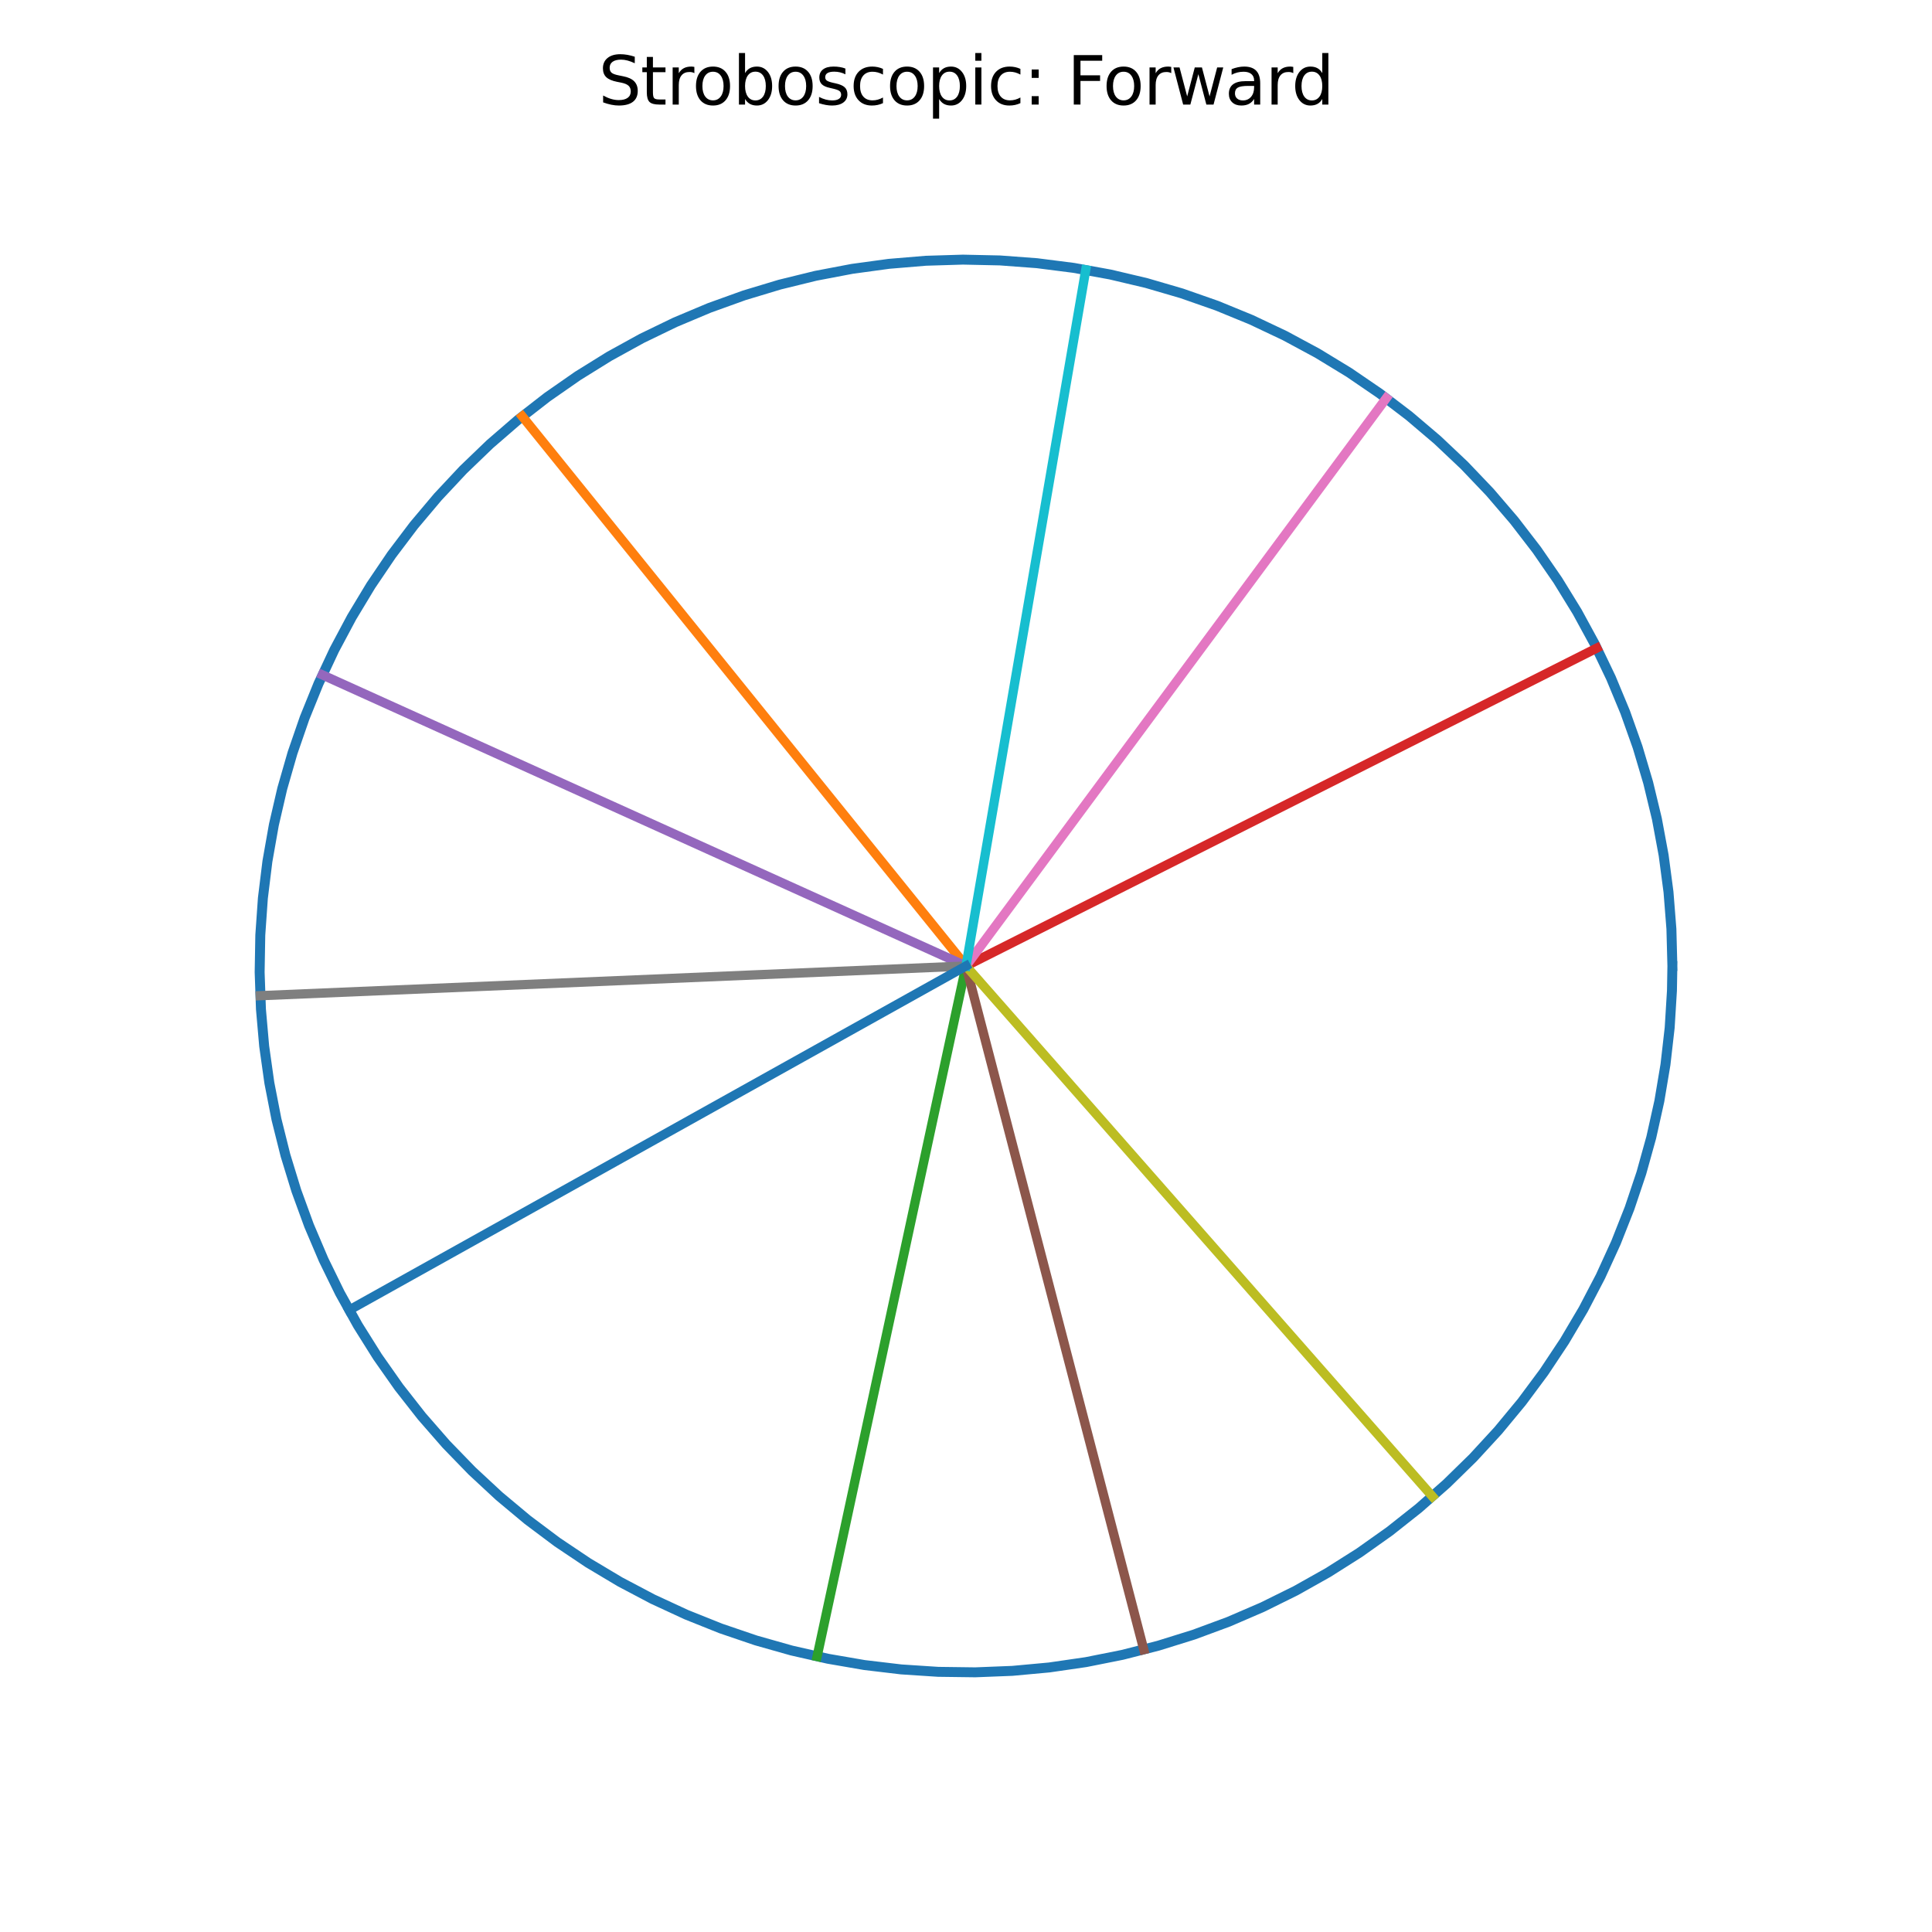 <?xml version="1.0" encoding="utf-8" standalone="no"?>
<!DOCTYPE svg PUBLIC "-//W3C//DTD SVG 1.1//EN"
  "http://www.w3.org/Graphics/SVG/1.1/DTD/svg11.dtd">
<svg xmlns:xlink="http://www.w3.org/1999/xlink" width="291.6pt" height="291.6pt" viewBox="0 0 291.6 291.6" xmlns="http://www.w3.org/2000/svg" version="1.1">
 <defs>
  <style type="text/css">*{stroke-linejoin: round; stroke-linecap: butt}</style>
 </defs>
 <g id="figure_1">
  <g id="patch_1">
   <path d="M 0 291.6 
L 291.6 291.6 
L 291.6 0 
L 0 0 
z
" style="fill: #ffffff"/>
  </g>
  <g id="axes_1">
   <g id="patch_2">
    <path d="M 7.2 284.4 
L 284.4 284.4 
L 284.4 7.2 
L 7.2 7.2 
z
" style="fill: #ffffff"/>
   </g>
   <g id="matplotlib.axis_1"/>
   <g id="matplotlib.axis_2"/>
   <g id="line2d_1">
    <path d="M 252.415 145.8 
L 252.268 140.205 
L 251.828 134.625 
L 251.095 129.076 
L 250.073 123.573 
L 248.762 118.131 
L 247.168 112.765 
L 245.295 107.491 
L 243.147 102.322 
L 240.731 97.273 
L 238.054 92.358 
L 235.122 87.59 
L 231.944 82.982 
L 228.528 78.548 
L 224.885 74.299 
L 221.023 70.247 
L 216.955 66.403 
L 212.69 62.778 
L 208.24 59.382 
L 203.619 56.224 
L 198.838 53.313 
L 193.911 50.657 
L 188.852 48.263 
L 183.673 46.138 
L 178.391 44.288 
L 173.018 42.718 
L 167.571 41.431 
L 162.064 40.432 
L 156.511 39.724 
L 150.929 39.308 
L 145.334 39.186 
L 139.739 39.357 
L 134.161 39.822 
L 128.615 40.579 
L 123.117 41.626 
L 117.681 42.96 
L 112.322 44.577 
L 107.056 46.474 
L 101.896 48.644 
L 96.858 51.082 
L 91.955 53.781 
L 87.199 56.734 
L 82.606 59.932 
L 78.186 63.367 
L 73.953 67.029 
L 69.918 70.908 
L 66.092 74.994 
L 62.486 79.274 
L 59.11 83.738 
L 55.972 88.374 
L 53.082 93.167 
L 50.448 98.106 
L 48.076 103.176 
L 45.974 108.363 
L 44.146 113.654 
L 42.599 119.033 
L 41.337 124.486 
L 40.362 129.998 
L 39.678 135.553 
L 39.287 141.137 
L 39.189 146.733 
L 39.385 152.327 
L 39.874 157.903 
L 40.655 163.445 
L 41.726 168.939 
L 43.084 174.369 
L 44.725 179.72 
L 46.644 184.978 
L 48.837 190.128 
L 51.297 195.156 
L 54.017 200.048 
L 56.991 204.79 
L 60.209 209.369 
L 63.663 213.774 
L 67.344 217.991 
L 71.241 222.009 
L 75.343 225.817 
L 79.639 229.404 
L 84.118 232.761 
L 88.767 235.878 
L 93.573 238.747 
L 98.523 241.36 
L 103.604 243.71 
L 108.8 245.789 
L 114.099 247.593 
L 119.485 249.117 
L 124.943 250.355 
L 130.459 251.306 
L 136.017 251.966 
L 141.603 252.333 
L 147.199 252.406 
L 152.792 252.186 
L 158.366 251.672 
L 163.905 250.867 
L 169.394 249.772 
L 174.818 248.39 
L 180.162 246.726 
L 185.412 244.784 
L 190.552 242.568 
L 195.569 240.086 
L 200.449 237.344 
L 205.178 234.35 
L 209.743 231.112 
L 214.132 227.638 
L 218.333 223.939 
L 222.334 220.025 
L 226.124 215.906 
L 229.693 211.594 
L 233.03 207.101 
L 236.127 202.438 
L 238.975 197.62 
L 241.566 192.658 
L 243.893 187.568 
L 245.95 182.362 
L 247.731 177.056 
L 249.231 171.663 
L 250.446 166.199 
L 251.372 160.679 
L 252.007 155.118 
L 252.35 149.531 
L 252.415 145.8 
L 252.415 145.8 
" clip-path="url(#pcffe147590)" style="fill: none; stroke: #1f77b4; stroke-width: 1.5; stroke-linecap: square"/>
   </g>
   <g id="line2d_2">
    <path d="M 145.8 145.8 
L 78.827 62.845 
" clip-path="url(#pcffe147590)" style="fill: none; stroke: #ff7f0e; stroke-width: 1.4; stroke-linecap: square"/>
   </g>
   <g id="line2d_3">
    <path d="M 145.8 145.8 
L 123.326 250.02 
" clip-path="url(#pcffe147590)" style="fill: none; stroke: #2ca02c; stroke-width: 1.4; stroke-linecap: square"/>
   </g>
   <g id="line2d_4">
    <path d="M 145.8 145.8 
L 241.008 97.818 
" clip-path="url(#pcffe147590)" style="fill: none; stroke: #d62728; stroke-width: 1.4; stroke-linecap: square"/>
   </g>
   <g id="line2d_5">
    <path d="M 145.8 145.8 
L 48.659 101.862 
" clip-path="url(#pcffe147590)" style="fill: none; stroke: #9467bd; stroke-width: 1.4; stroke-linecap: square"/>
   </g>
   <g id="line2d_6">
    <path d="M 145.8 145.8 
L 172.634 248.983 
" clip-path="url(#pcffe147590)" style="fill: none; stroke: #8c564b; stroke-width: 1.4; stroke-linecap: square"/>
   </g>
   <g id="line2d_7">
    <path d="M 145.8 145.8 
L 209.228 60.104 
" clip-path="url(#pcffe147590)" style="fill: none; stroke: #e377c2; stroke-width: 1.4; stroke-linecap: square"/>
   </g>
   <g id="line2d_8">
    <path d="M 145.8 145.8 
L 39.279 150.28 
" clip-path="url(#pcffe147590)" style="fill: none; stroke: #7f7f7f; stroke-width: 1.4; stroke-linecap: square"/>
   </g>
   <g id="line2d_9">
    <path d="M 145.8 145.8 
L 216.2 225.867 
" clip-path="url(#pcffe147590)" style="fill: none; stroke: #bcbd22; stroke-width: 1.4; stroke-linecap: square"/>
   </g>
   <g id="line2d_10">
    <path d="M 145.8 145.8 
L 163.874 40.728 
" clip-path="url(#pcffe147590)" style="fill: none; stroke: #17becf; stroke-width: 1.4; stroke-linecap: square"/>
   </g>
   <g id="line2d_11">
    <path d="M 145.8 145.8 
L 52.692 197.74 
" clip-path="url(#pcffe147590)" style="fill: none; stroke: #1f77b4; stroke-width: 1.4; stroke-linecap: square"/>
   </g>
   <g id="text_1">
    <!-- Stroboscopic: Forward -->
    <g transform="translate(90.326 15.782) scale(0.1 -0.1)">
     <defs>
      <path id="DejaVuSans-53" d="M 3425 4513 
L 3425 3897 
Q 3066 4069 2747 4153 
Q 2428 4238 2131 4238 
Q 1616 4238 1336 4038 
Q 1056 3838 1056 3469 
Q 1056 3159 1242 3001 
Q 1428 2844 1947 2747 
L 2328 2669 
Q 3034 2534 3370 2195 
Q 3706 1856 3706 1288 
Q 3706 609 3251 259 
Q 2797 -91 1919 -91 
Q 1588 -91 1214 -16 
Q 841 59 441 206 
L 441 856 
Q 825 641 1194 531 
Q 1563 422 1919 422 
Q 2459 422 2753 634 
Q 3047 847 3047 1241 
Q 3047 1584 2836 1778 
Q 2625 1972 2144 2069 
L 1759 2144 
Q 1053 2284 737 2584 
Q 422 2884 422 3419 
Q 422 4038 858 4394 
Q 1294 4750 2059 4750 
Q 2388 4750 2728 4690 
Q 3069 4631 3425 4513 
z
" transform="scale(0.016)"/>
      <path id="DejaVuSans-74" d="M 1172 4494 
L 1172 3500 
L 2356 3500 
L 2356 3053 
L 1172 3053 
L 1172 1153 
Q 1172 725 1289 603 
Q 1406 481 1766 481 
L 2356 481 
L 2356 0 
L 1766 0 
Q 1100 0 847 248 
Q 594 497 594 1153 
L 594 3053 
L 172 3053 
L 172 3500 
L 594 3500 
L 594 4494 
L 1172 4494 
z
" transform="scale(0.016)"/>
      <path id="DejaVuSans-72" d="M 2631 2963 
Q 2534 3019 2420 3045 
Q 2306 3072 2169 3072 
Q 1681 3072 1420 2755 
Q 1159 2438 1159 1844 
L 1159 0 
L 581 0 
L 581 3500 
L 1159 3500 
L 1159 2956 
Q 1341 3275 1631 3429 
Q 1922 3584 2338 3584 
Q 2397 3584 2469 3576 
Q 2541 3569 2628 3553 
L 2631 2963 
z
" transform="scale(0.016)"/>
      <path id="DejaVuSans-6f" d="M 1959 3097 
Q 1497 3097 1228 2736 
Q 959 2375 959 1747 
Q 959 1119 1226 758 
Q 1494 397 1959 397 
Q 2419 397 2687 759 
Q 2956 1122 2956 1747 
Q 2956 2369 2687 2733 
Q 2419 3097 1959 3097 
z
M 1959 3584 
Q 2709 3584 3137 3096 
Q 3566 2609 3566 1747 
Q 3566 888 3137 398 
Q 2709 -91 1959 -91 
Q 1206 -91 779 398 
Q 353 888 353 1747 
Q 353 2609 779 3096 
Q 1206 3584 1959 3584 
z
" transform="scale(0.016)"/>
      <path id="DejaVuSans-62" d="M 3116 1747 
Q 3116 2381 2855 2742 
Q 2594 3103 2138 3103 
Q 1681 3103 1420 2742 
Q 1159 2381 1159 1747 
Q 1159 1113 1420 752 
Q 1681 391 2138 391 
Q 2594 391 2855 752 
Q 3116 1113 3116 1747 
z
M 1159 2969 
Q 1341 3281 1617 3432 
Q 1894 3584 2278 3584 
Q 2916 3584 3314 3078 
Q 3713 2572 3713 1747 
Q 3713 922 3314 415 
Q 2916 -91 2278 -91 
Q 1894 -91 1617 61 
Q 1341 213 1159 525 
L 1159 0 
L 581 0 
L 581 4863 
L 1159 4863 
L 1159 2969 
z
" transform="scale(0.016)"/>
      <path id="DejaVuSans-73" d="M 2834 3397 
L 2834 2853 
Q 2591 2978 2328 3040 
Q 2066 3103 1784 3103 
Q 1356 3103 1142 2972 
Q 928 2841 928 2578 
Q 928 2378 1081 2264 
Q 1234 2150 1697 2047 
L 1894 2003 
Q 2506 1872 2764 1633 
Q 3022 1394 3022 966 
Q 3022 478 2636 193 
Q 2250 -91 1575 -91 
Q 1294 -91 989 -36 
Q 684 19 347 128 
L 347 722 
Q 666 556 975 473 
Q 1284 391 1588 391 
Q 1994 391 2212 530 
Q 2431 669 2431 922 
Q 2431 1156 2273 1281 
Q 2116 1406 1581 1522 
L 1381 1569 
Q 847 1681 609 1914 
Q 372 2147 372 2553 
Q 372 3047 722 3315 
Q 1072 3584 1716 3584 
Q 2034 3584 2315 3537 
Q 2597 3491 2834 3397 
z
" transform="scale(0.016)"/>
      <path id="DejaVuSans-63" d="M 3122 3366 
L 3122 2828 
Q 2878 2963 2633 3030 
Q 2388 3097 2138 3097 
Q 1578 3097 1268 2742 
Q 959 2388 959 1747 
Q 959 1106 1268 751 
Q 1578 397 2138 397 
Q 2388 397 2633 464 
Q 2878 531 3122 666 
L 3122 134 
Q 2881 22 2623 -34 
Q 2366 -91 2075 -91 
Q 1284 -91 818 406 
Q 353 903 353 1747 
Q 353 2603 823 3093 
Q 1294 3584 2113 3584 
Q 2378 3584 2631 3529 
Q 2884 3475 3122 3366 
z
" transform="scale(0.016)"/>
      <path id="DejaVuSans-70" d="M 1159 525 
L 1159 -1331 
L 581 -1331 
L 581 3500 
L 1159 3500 
L 1159 2969 
Q 1341 3281 1617 3432 
Q 1894 3584 2278 3584 
Q 2916 3584 3314 3078 
Q 3713 2572 3713 1747 
Q 3713 922 3314 415 
Q 2916 -91 2278 -91 
Q 1894 -91 1617 61 
Q 1341 213 1159 525 
z
M 3116 1747 
Q 3116 2381 2855 2742 
Q 2594 3103 2138 3103 
Q 1681 3103 1420 2742 
Q 1159 2381 1159 1747 
Q 1159 1113 1420 752 
Q 1681 391 2138 391 
Q 2594 391 2855 752 
Q 3116 1113 3116 1747 
z
" transform="scale(0.016)"/>
      <path id="DejaVuSans-69" d="M 603 3500 
L 1178 3500 
L 1178 0 
L 603 0 
L 603 3500 
z
M 603 4863 
L 1178 4863 
L 1178 4134 
L 603 4134 
L 603 4863 
z
" transform="scale(0.016)"/>
      <path id="DejaVuSans-3a" d="M 750 794 
L 1409 794 
L 1409 0 
L 750 0 
L 750 794 
z
M 750 3309 
L 1409 3309 
L 1409 2516 
L 750 2516 
L 750 3309 
z
" transform="scale(0.016)"/>
      <path id="DejaVuSans-20" transform="scale(0.016)"/>
      <path id="DejaVuSans-46" d="M 628 4666 
L 3309 4666 
L 3309 4134 
L 1259 4134 
L 1259 2759 
L 3109 2759 
L 3109 2228 
L 1259 2228 
L 1259 0 
L 628 0 
L 628 4666 
z
" transform="scale(0.016)"/>
      <path id="DejaVuSans-77" d="M 269 3500 
L 844 3500 
L 1563 769 
L 2278 3500 
L 2956 3500 
L 3675 769 
L 4391 3500 
L 4966 3500 
L 4050 0 
L 3372 0 
L 2619 2869 
L 1863 0 
L 1184 0 
L 269 3500 
z
" transform="scale(0.016)"/>
      <path id="DejaVuSans-61" d="M 2194 1759 
Q 1497 1759 1228 1600 
Q 959 1441 959 1056 
Q 959 750 1161 570 
Q 1363 391 1709 391 
Q 2188 391 2477 730 
Q 2766 1069 2766 1631 
L 2766 1759 
L 2194 1759 
z
M 3341 1997 
L 3341 0 
L 2766 0 
L 2766 531 
Q 2569 213 2275 61 
Q 1981 -91 1556 -91 
Q 1019 -91 701 211 
Q 384 513 384 1019 
Q 384 1609 779 1909 
Q 1175 2209 1959 2209 
L 2766 2209 
L 2766 2266 
Q 2766 2663 2505 2880 
Q 2244 3097 1772 3097 
Q 1472 3097 1187 3025 
Q 903 2953 641 2809 
L 641 3341 
Q 956 3463 1253 3523 
Q 1550 3584 1831 3584 
Q 2591 3584 2966 3190 
Q 3341 2797 3341 1997 
z
" transform="scale(0.016)"/>
      <path id="DejaVuSans-64" d="M 2906 2969 
L 2906 4863 
L 3481 4863 
L 3481 0 
L 2906 0 
L 2906 525 
Q 2725 213 2448 61 
Q 2172 -91 1784 -91 
Q 1150 -91 751 415 
Q 353 922 353 1747 
Q 353 2572 751 3078 
Q 1150 3584 1784 3584 
Q 2172 3584 2448 3432 
Q 2725 3281 2906 2969 
z
M 947 1747 
Q 947 1113 1208 752 
Q 1469 391 1925 391 
Q 2381 391 2643 752 
Q 2906 1113 2906 1747 
Q 2906 2381 2643 2742 
Q 2381 3103 1925 3103 
Q 1469 3103 1208 2742 
Q 947 2381 947 1747 
z
" transform="scale(0.016)"/>
     </defs>
     <use xlink:href="#DejaVuSans-53"/>
     <use xlink:href="#DejaVuSans-74" transform="translate(63.477 0)"/>
     <use xlink:href="#DejaVuSans-72" transform="translate(102.686 0)"/>
     <use xlink:href="#DejaVuSans-6f" transform="translate(141.549 0)"/>
     <use xlink:href="#DejaVuSans-62" transform="translate(202.73 0)"/>
     <use xlink:href="#DejaVuSans-6f" transform="translate(266.207 0)"/>
     <use xlink:href="#DejaVuSans-73" transform="translate(327.389 0)"/>
     <use xlink:href="#DejaVuSans-63" transform="translate(379.488 0)"/>
     <use xlink:href="#DejaVuSans-6f" transform="translate(434.469 0)"/>
     <use xlink:href="#DejaVuSans-70" transform="translate(495.65 0)"/>
     <use xlink:href="#DejaVuSans-69" transform="translate(559.127 0)"/>
     <use xlink:href="#DejaVuSans-63" transform="translate(586.91 0)"/>
     <use xlink:href="#DejaVuSans-3a" transform="translate(641.891 0)"/>
     <use xlink:href="#DejaVuSans-20" transform="translate(675.582 0)"/>
     <use xlink:href="#DejaVuSans-46" transform="translate(707.369 0)"/>
     <use xlink:href="#DejaVuSans-6f" transform="translate(761.264 0)"/>
     <use xlink:href="#DejaVuSans-72" transform="translate(822.445 0)"/>
     <use xlink:href="#DejaVuSans-77" transform="translate(863.559 0)"/>
     <use xlink:href="#DejaVuSans-61" transform="translate(945.346 0)"/>
     <use xlink:href="#DejaVuSans-72" transform="translate(1006.625 0)"/>
     <use xlink:href="#DejaVuSans-64" transform="translate(1045.988 0)"/>
    </g>
   </g>
  </g>
 </g>
 <defs>
  <clipPath id="pcffe147590">
   <rect x="7.2" y="7.2" width="277.2" height="277.2"/>
  </clipPath>
 </defs>
</svg>
